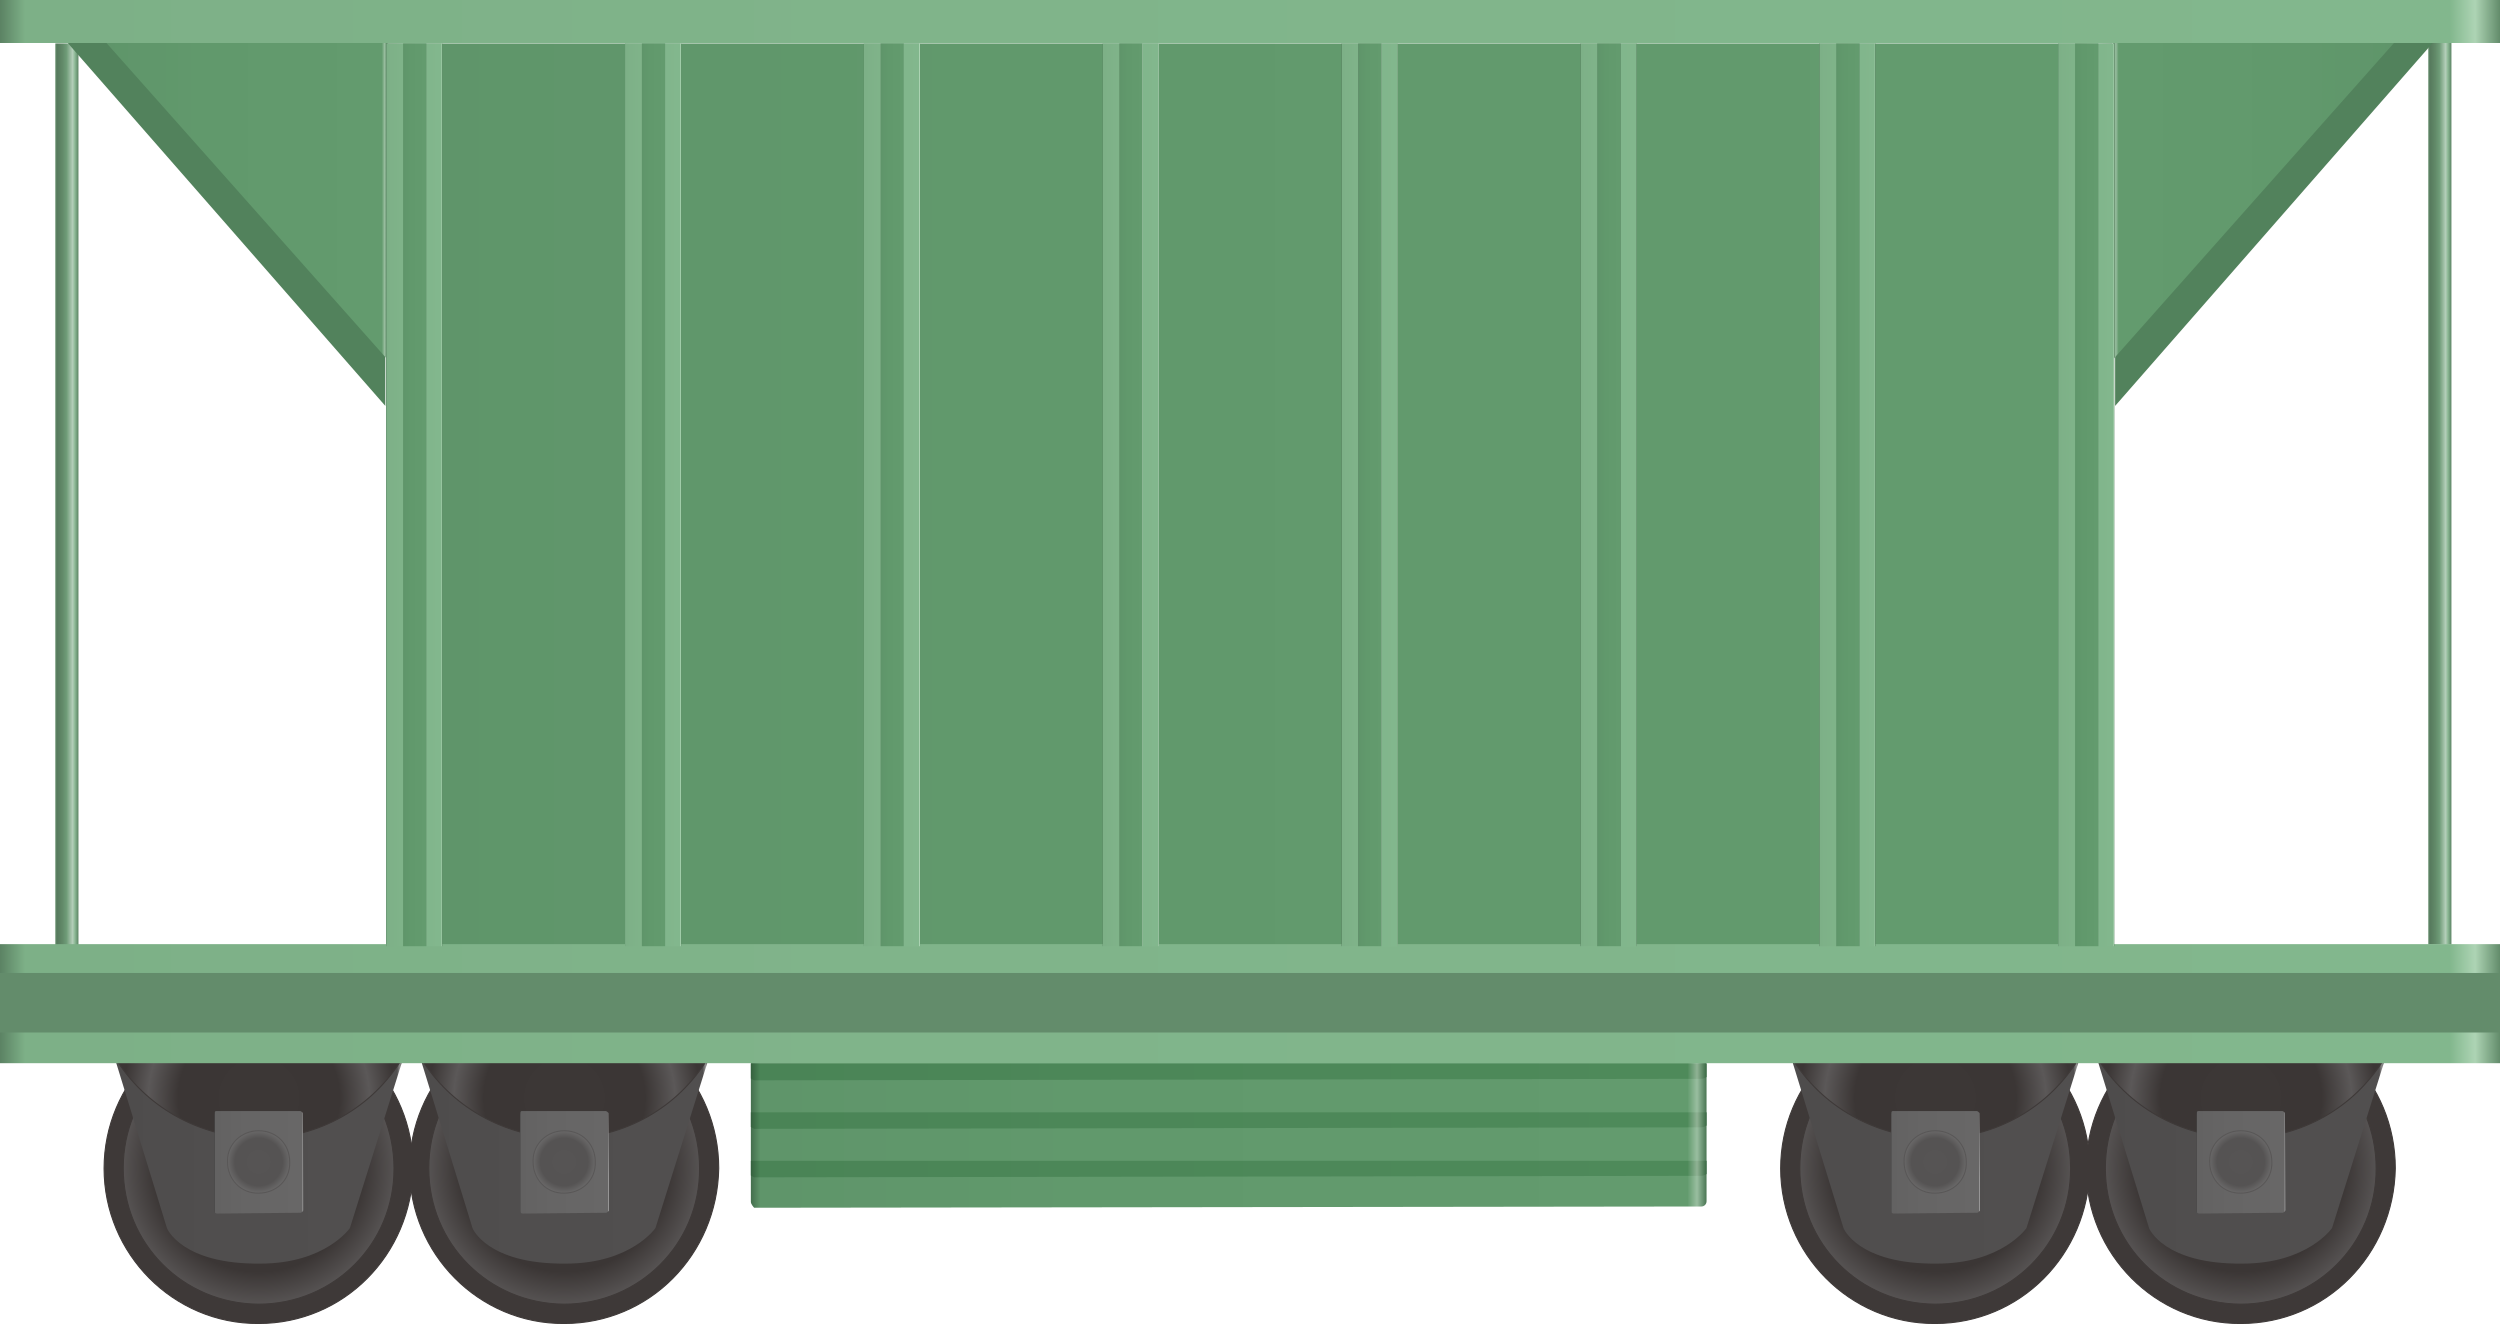 <?xml version="1.0" encoding="utf-8"?>
<!-- Generator: Adobe Illustrator 16.0.0, SVG Export Plug-In . SVG Version: 6.00 Build 0)  -->
<!DOCTYPE svg PUBLIC "-//W3C//DTD SVG 1.1//EN" "http://www.w3.org/Graphics/SVG/1.1/DTD/svg11.dtd">
<svg preserveAspectRatio="none"   version="1.1" id="图层_1" xmlns="http://www.w3.org/2000/svg" xmlns:xlink="http://www.w3.org/1999/xlink" x="0px" y="0px"
	 width="567px" height="300.293px" viewBox="-0.035 263.313 567 300.293" enable-background="new -0.035 263.313 567 300.293"
	 xml:space="preserve">
<g id="surface336">
	
		<linearGradient id="SVGID_1_" gradientUnits="userSpaceOnUse" x1="491.224" y1="173.309" x2="202.225" y2="173.309" gradientTransform="matrix(0.75 0 0 -0.75 18.592 646.214)">
		<stop  offset="0" style="stop-color:#4A7653"/>
		<stop  offset="0.01" style="stop-color:#99BEA0"/>
		<stop  offset="0.02" style="stop-color:#639B6E"/>
		<stop  offset="0.64" style="stop-color:#61996C"/>
		<stop  offset="0.99" style="stop-color:#5F956A"/>
		<stop  offset="1" style="stop-color:#446E4D"/>
	</linearGradient>
	<path fill="url(#SVGID_1_)" d="M387.011,495.234v40.5c0,0.75-0.59,1.215-1.172,1.215l-214.828,0.285c0,0-0.75-0.762-0.75-1.348
		v-40.652H387.011z"/>
	<path fill="#3E3938" stroke="#3E3938" stroke-width="0.25" stroke-linejoin="bevel" stroke-miterlimit="10" d="M473.121,528.355
		c0-19.5,15.691-35.25,35.051-35.25c19.699,0,35.047,15.754,35.047,35.188c-0.348,19.563-15.691,35.188-35.047,35.188
		c-19.301,0.125-35.051-15.754-35.051-35.188V528.355z"/>
	
		<radialGradient id="SVGID_2_" cx="243.167" cy="160.23" r="57.994" gradientTransform="matrix(0.75 0 0 -0.75 325.794 648.465)" gradientUnits="userSpaceOnUse">
		<stop  offset="0" style="stop-color:#3C3736"/>
		<stop  offset="0.54" style="stop-color:#3B3635"/>
		<stop  offset="0.74" style="stop-color:#5B5858"/>
		<stop  offset="0.91" style="stop-color:#3B3635"/>
		<stop  offset="1" style="stop-color:#3B3635"/>
	</radialGradient>
	<path fill="url(#SVGID_2_)" stroke="#3E3938" stroke-width="0.25" stroke-linejoin="bevel" stroke-miterlimit="10" d="
		M477.464,528.238c0-17.25,13.746-30.75,30.707-30.75c17.293,0,30.703,13.789,30.703,30.805
		c0.09,17.195-13.746,30.805-30.703,30.805c-17.207-0.109-30.707-13.793-30.707-30.805V528.238z"/>
	
		<linearGradient id="SVGID_3_" gradientUnits="userSpaceOnUse" x1="289.225" y1="170.424" x2="202.225" y2="170.424" gradientTransform="matrix(0.75 0 0 -0.75 323.959 654.557)">
		<stop  offset="0" style="stop-color:#3D3B3B"/>
		<stop  offset="0.01" style="stop-color:#908F8F"/>
		<stop  offset="0.02" style="stop-color:#514F4F"/>
		<stop  offset="0.64" style="stop-color:#504E4E"/>
		<stop  offset="0.99" style="stop-color:#4E4C4C"/>
		<stop  offset="1" style="stop-color:#383636"/>
	</linearGradient>
	<path fill="url(#SVGID_3_)" d="M475.628,503.578h65.25l-12,38.25c0,0-5.543,8.07-20.34,8.07c-17.91,0.18-21.16-8.035-21.16-8.035
		L475.628,503.578z"/>
	
		<radialGradient id="SVGID_4_" cx="245.724" cy="189.075" r="45.187" gradientTransform="matrix(0.75 0 0 -0.75 323.941 654.144)" gradientUnits="userSpaceOnUse">
		<stop  offset="0" style="stop-color:#3C3736"/>
		<stop  offset="0.54" style="stop-color:#3B3635"/>
		<stop  offset="0.74" style="stop-color:#5B5858"/>
		<stop  offset="0.91" style="stop-color:#3B3635"/>
		<stop  offset="1" style="stop-color:#3B3635"/>
	</radialGradient>
	<path fill="url(#SVGID_4_)" stroke="#3E3938" stroke-width="0.25" stroke-linejoin="bevel" stroke-miterlimit="10" d="
		M540.859,503.164c-6.75,11.25-18.926,18.348-32.688,18.348c-13.813-0.348-25.891-7.359-32.563-18.348c0,0.75,65.121,0,65.121,0
		H540.859z"/>
	
		<linearGradient id="SVGID_5_" gradientUnits="userSpaceOnUse" x1="229.224" y1="185.809" x2="202.224" y2="185.809" gradientTransform="matrix(0.75 0 0 -0.75 346.488 666.277)">
		<stop  offset="0" style="stop-color:#4E4D4D"/>
		<stop  offset="0.01" style="stop-color:#9C9B9B"/>
		<stop  offset="0.02" style="stop-color:#686767"/>
		<stop  offset="0.64" style="stop-color:#666565"/>
		<stop  offset="0.99" style="stop-color:#636262"/>
		<stop  offset="1" style="stop-color:#484747"/>
	</linearGradient>
	<path fill="url(#SVGID_5_)" d="M498.906,515.296h18.75c0,0,0.527,0.234,0.527,0.523l0.223,21.977c0,0-0.457,0.566-0.742,0.566
		l-18.758,0.184c-0.75,0-0.75-0.414-0.75-0.703v-21.797c0-0.75,0.234-0.75,0.52-0.75H498.906z"/>
	
		<radialGradient id="SVGID_6_" cx="211.631" cy="191.87" r="13.323" gradientTransform="matrix(0.75 0 0 -0.75 349.448 670.746)" gradientUnits="userSpaceOnUse">
		<stop  offset="0" style="stop-color:#565454"/>
		<stop  offset="0.54" style="stop-color:#555353"/>
		<stop  offset="0.74" style="stop-color:#6D6C6C"/>
		<stop  offset="0.91" style="stop-color:#555353"/>
		<stop  offset="1" style="stop-color:#555353"/>
	</radialGradient>
	<path fill="url(#SVGID_6_)" stroke="#595757" stroke-width="0.25" stroke-linejoin="bevel" stroke-miterlimit="10" d="
		M501.117,526.519c0-3.75,3.156-6.75,7.055-6.75c4.195,0,7.051,3.168,7.051,7.074c0.145,4.176-3.156,7.074-7.051,7.074
		c-4.055,0.102-7.055-3.168-7.055-7.074V526.519z"/>
	<path fill="#3E3938" stroke="#3E3938" stroke-width="0.25" stroke-linejoin="bevel" stroke-miterlimit="10" d="M403.82,528.355
		c0-19.5,15.691-35.25,35.047-35.25c19.703,0,35.047,15.754,35.047,35.188c-0.344,19.563-15.691,35.188-35.047,35.188
		c-19.297,0.125-35.047-15.754-35.047-35.188V528.355z"/>
	
		<radialGradient id="SVGID_7_" cx="243.168" cy="160.23" r="57.995" gradientTransform="matrix(0.75 0 0 -0.75 256.491 648.465)" gradientUnits="userSpaceOnUse">
		<stop  offset="0" style="stop-color:#3C3736"/>
		<stop  offset="0.54" style="stop-color:#3B3635"/>
		<stop  offset="0.74" style="stop-color:#5B5858"/>
		<stop  offset="0.91" style="stop-color:#3B3635"/>
		<stop  offset="1" style="stop-color:#3B3635"/>
	</radialGradient>
	<path fill="url(#SVGID_7_)" stroke="#3E3938" stroke-width="0.25" stroke-linejoin="bevel" stroke-miterlimit="10" d="
		M408.16,528.238c0-17.25,13.746-30.75,30.707-30.75c17.293,0,30.707,13.789,30.707,30.805c0.086,17.195-13.75,30.805-30.707,30.805
		c-17.207-0.109-30.707-13.793-30.707-30.805V528.238z"/>
	
		<linearGradient id="SVGID_8_" gradientUnits="userSpaceOnUse" x1="289.223" y1="170.424" x2="202.224" y2="170.424" gradientTransform="matrix(0.75 0 0 -0.75 254.655 654.557)">
		<stop  offset="0" style="stop-color:#3D3B3B"/>
		<stop  offset="0.01" style="stop-color:#908F8F"/>
		<stop  offset="0.02" style="stop-color:#514F4F"/>
		<stop  offset="0.64" style="stop-color:#504E4E"/>
		<stop  offset="0.99" style="stop-color:#4E4C4C"/>
		<stop  offset="1" style="stop-color:#383636"/>
	</linearGradient>
	<path fill="url(#SVGID_8_)" d="M406.324,503.578h65.25l-12,38.25c0,0-5.539,8.07-20.336,8.07
		c-17.914,0.18-21.164-8.035-21.164-8.035L406.324,503.578z"/>
	
		<radialGradient id="SVGID_9_" cx="245.728" cy="189.075" r="45.184" gradientTransform="matrix(0.75 0 0 -0.75 254.638 654.144)" gradientUnits="userSpaceOnUse">
		<stop  offset="0" style="stop-color:#3C3736"/>
		<stop  offset="0.54" style="stop-color:#3B3635"/>
		<stop  offset="0.74" style="stop-color:#5B5858"/>
		<stop  offset="0.91" style="stop-color:#3B3635"/>
		<stop  offset="1" style="stop-color:#3B3635"/>
	</radialGradient>
	<path fill="url(#SVGID_9_)" stroke="#3E3938" stroke-width="0.25" stroke-linejoin="bevel" stroke-miterlimit="10" d="
		M471.558,503.164c-6.75,11.25-18.93,18.348-32.691,18.348c-13.809-0.348-25.891-7.359-32.559-18.348c0,0.75,65.117,0,65.117,0
		H471.558z"/>
	
		<linearGradient id="SVGID_10_" gradientUnits="userSpaceOnUse" x1="229.227" y1="185.809" x2="202.227" y2="185.809" gradientTransform="matrix(0.75 0 0 -0.75 277.184 666.277)">
		<stop  offset="0" style="stop-color:#4E4D4D"/>
		<stop  offset="0.01" style="stop-color:#9C9B9B"/>
		<stop  offset="0.02" style="stop-color:#686767"/>
		<stop  offset="0.64" style="stop-color:#666565"/>
		<stop  offset="0.99" style="stop-color:#636262"/>
		<stop  offset="1" style="stop-color:#484747"/>
	</linearGradient>
	<path fill="url(#SVGID_10_)" d="M429.605,515.296h18.75c0,0,0.523,0.234,0.523,0.523l0.227,21.977c0,0-0.457,0.566-0.746,0.566
		l-18.754,0.184c-0.75,0-0.75-0.414-0.75-0.703v-21.797c0-0.75,0.23-0.75,0.516-0.75H429.605z"/>
	
		<radialGradient id="SVGID_11_" cx="211.629" cy="191.87" r="13.325" gradientTransform="matrix(0.75 0 0 -0.75 280.145 670.746)" gradientUnits="userSpaceOnUse">
		<stop  offset="0" style="stop-color:#565454"/>
		<stop  offset="0.54" style="stop-color:#555353"/>
		<stop  offset="0.74" style="stop-color:#6D6C6C"/>
		<stop  offset="0.91" style="stop-color:#555353"/>
		<stop  offset="1" style="stop-color:#555353"/>
	</radialGradient>
	<path fill="url(#SVGID_11_)" stroke="#595757" stroke-width="0.25" stroke-linejoin="bevel" stroke-miterlimit="10" d="
		M431.812,526.519c0-3.75,3.16-6.75,7.055-6.75c4.195,0,7.051,3.168,7.051,7.074c0.145,4.176-3.156,7.074-7.051,7.074
		c-4.055,0.102-7.055-3.168-7.055-7.074V526.519z"/>
	<path fill="#3E3938" stroke="#3E3938" stroke-width="0.25" stroke-linejoin="bevel" stroke-miterlimit="10" d="M92.875,528.355
		c0-19.5,15.691-35.25,35.047-35.25c19.703,0,35.051,15.754,35.051,35.188c-0.348,19.563-15.691,35.188-35.051,35.188
		c-19.297,0.125-35.047-15.754-35.047-35.188V528.355z"/>
	
		<radialGradient id="SVGID_12_" cx="243.167" cy="160.23" r="57.996" gradientTransform="matrix(0.75 0 0 -0.75 -54.453 648.465)" gradientUnits="userSpaceOnUse">
		<stop  offset="0" style="stop-color:#3C3736"/>
		<stop  offset="0.54" style="stop-color:#3B3635"/>
		<stop  offset="0.74" style="stop-color:#5B5858"/>
		<stop  offset="0.91" style="stop-color:#3B3635"/>
		<stop  offset="1" style="stop-color:#3B3635"/>
	</radialGradient>
	<path fill="url(#SVGID_12_)" stroke="#3E3938" stroke-width="0.25" stroke-linejoin="bevel" stroke-miterlimit="10" d="
		M97.215,528.238c0-17.25,13.75-30.75,30.707-30.75c17.293,0,30.707,13.789,30.707,30.805c0.086,17.195-13.746,30.805-30.707,30.805
		c-17.207-0.109-30.707-13.793-30.707-30.805V528.238z"/>
	
		<linearGradient id="SVGID_13_" gradientUnits="userSpaceOnUse" x1="289.223" y1="170.426" x2="202.223" y2="170.426" gradientTransform="matrix(0.75 0 0 -0.75 -56.289 654.558)">
		<stop  offset="0" style="stop-color:#3D3B3B"/>
		<stop  offset="0.01" style="stop-color:#908F8F"/>
		<stop  offset="0.02" style="stop-color:#514F4F"/>
		<stop  offset="0.64" style="stop-color:#504E4E"/>
		<stop  offset="0.99" style="stop-color:#4E4C4C"/>
		<stop  offset="1" style="stop-color:#383636"/>
	</linearGradient>
	<path fill="url(#SVGID_13_)" d="M95.379,503.578h65.25l-12,38.25c0,0-5.539,8.07-20.336,8.07c-17.914,0.18-21.16-8.035-21.16-8.035
		L95.379,503.578z"/>
	
		<radialGradient id="SVGID_14_" cx="245.726" cy="189.073" r="45.187" gradientTransform="matrix(0.75 0 0 -0.75 -56.306 654.144)" gradientUnits="userSpaceOnUse">
		<stop  offset="0" style="stop-color:#3C3736"/>
		<stop  offset="0.54" style="stop-color:#3B3635"/>
		<stop  offset="0.74" style="stop-color:#5B5858"/>
		<stop  offset="0.91" style="stop-color:#3B3635"/>
		<stop  offset="1" style="stop-color:#3B3635"/>
	</radialGradient>
	<path fill="url(#SVGID_14_)" stroke="#3E3938" stroke-width="0.25" stroke-linejoin="bevel" stroke-miterlimit="10" d="
		M160.613,503.167c-6.75,11.25-18.926,18.344-32.691,18.344c-13.809-0.344-25.887-7.359-32.559-18.344c0,0.75,65.121,0,65.121,0
		H160.613z"/>
	
		<linearGradient id="SVGID_15_" gradientUnits="userSpaceOnUse" x1="229.226" y1="185.803" x2="202.226" y2="185.803" gradientTransform="matrix(0.75 0 0 -0.75 -33.759 666.277)">
		<stop  offset="0" style="stop-color:#4E4D4D"/>
		<stop  offset="0.01" style="stop-color:#9C9B9B"/>
		<stop  offset="0.02" style="stop-color:#686767"/>
		<stop  offset="0.64" style="stop-color:#666565"/>
		<stop  offset="0.99" style="stop-color:#636262"/>
		<stop  offset="1" style="stop-color:#484747"/>
	</linearGradient>
	<path fill="url(#SVGID_15_)" d="M118.66,515.3h18.75c0,0,0.527,0.23,0.527,0.52l0.223,21.98c0,0-0.457,0.563-0.742,0.563
		l-18.758,0.188c-0.75,0-0.75-0.418-0.75-0.707V516.05c0-0.75,0.23-0.75,0.52-0.75H118.66z"/>
	
		<radialGradient id="SVGID_16_" cx="211.633" cy="191.87" r="13.322" gradientTransform="matrix(0.75 0 0 -0.75 -30.799 670.746)" gradientUnits="userSpaceOnUse">
		<stop  offset="0" style="stop-color:#565454"/>
		<stop  offset="0.54" style="stop-color:#555353"/>
		<stop  offset="0.74" style="stop-color:#6D6C6C"/>
		<stop  offset="0.91" style="stop-color:#555353"/>
		<stop  offset="1" style="stop-color:#555353"/>
	</radialGradient>
	<path fill="url(#SVGID_16_)" stroke="#595757" stroke-width="0.25" stroke-linejoin="bevel" stroke-miterlimit="10" d="
		M120.871,526.519c0-3.75,3.156-6.75,7.051-6.75c4.199,0,7.055,3.168,7.055,7.074c0.145,4.176-3.16,7.074-7.055,7.074
		c-4.051,0.102-7.051-3.168-7.051-7.074V526.519z"/>
	<path fill="#3E3938" stroke="#3E3938" stroke-width="0.25" stroke-linejoin="bevel" stroke-miterlimit="10" d="M23.57,528.355
		c0-19.5,15.691-35.25,35.051-35.25c19.699,0,35.047,15.754,35.047,35.188c-0.348,19.563-15.691,35.188-35.047,35.188
		c-19.301,0.125-35.051-15.754-35.051-35.188V528.355z"/>
	
		<radialGradient id="SVGID_17_" cx="243.167" cy="160.23" r="57.996" gradientTransform="matrix(0.75 0 0 -0.75 -123.757 648.465)" gradientUnits="userSpaceOnUse">
		<stop  offset="0" style="stop-color:#3C3736"/>
		<stop  offset="0.54" style="stop-color:#3B3635"/>
		<stop  offset="0.74" style="stop-color:#5B5858"/>
		<stop  offset="0.91" style="stop-color:#3B3635"/>
		<stop  offset="1" style="stop-color:#3B3635"/>
	</radialGradient>
	<path fill="url(#SVGID_17_)" stroke="#3E3938" stroke-width="0.25" stroke-linejoin="bevel" stroke-miterlimit="10" d="
		M27.914,528.238c0-17.25,13.746-30.75,30.707-30.75c17.293,0,30.703,13.789,30.703,30.805c0.09,17.195-13.746,30.805-30.703,30.805
		c-17.207-0.109-30.707-13.793-30.707-30.805V528.238z"/>
	
		<linearGradient id="SVGID_18_" gradientUnits="userSpaceOnUse" x1="289.226" y1="170.426" x2="202.226" y2="170.426" gradientTransform="matrix(0.75 0 0 -0.75 -125.592 654.558)">
		<stop  offset="0" style="stop-color:#3D3B3B"/>
		<stop  offset="0.01" style="stop-color:#908F8F"/>
		<stop  offset="0.02" style="stop-color:#514F4F"/>
		<stop  offset="0.64" style="stop-color:#504E4E"/>
		<stop  offset="0.99" style="stop-color:#4E4C4C"/>
		<stop  offset="1" style="stop-color:#383636"/>
	</linearGradient>
	<path fill="url(#SVGID_18_)" d="M26.078,503.578h65.25l-12,38.25c0,0-5.539,8.07-20.34,8.07c-17.91,0.18-21.16-8.035-21.16-8.035
		L26.078,503.578z"/>
	
		<radialGradient id="SVGID_19_" cx="245.724" cy="189.073" r="45.188" gradientTransform="matrix(0.75 0 0 -0.75 -125.609 654.144)" gradientUnits="userSpaceOnUse">
		<stop  offset="0" style="stop-color:#3C3736"/>
		<stop  offset="0.54" style="stop-color:#3B3635"/>
		<stop  offset="0.74" style="stop-color:#5B5858"/>
		<stop  offset="0.91" style="stop-color:#3B3635"/>
		<stop  offset="1" style="stop-color:#3B3635"/>
	</radialGradient>
	<path fill="url(#SVGID_19_)" stroke="#3E3938" stroke-width="0.25" stroke-linejoin="bevel" stroke-miterlimit="10" d="
		M91.309,503.167c-6.75,11.25-18.926,18.344-32.688,18.344c-13.813-0.344-25.891-7.359-32.563-18.344c0,0.75,65.121,0,65.121,0
		H91.309z"/>
	
		<linearGradient id="SVGID_20_" gradientUnits="userSpaceOnUse" x1="229.225" y1="185.803" x2="202.225" y2="185.803" gradientTransform="matrix(0.75 0 0 -0.75 -103.063 666.277)">
		<stop  offset="0" style="stop-color:#4E4D4D"/>
		<stop  offset="0.01" style="stop-color:#9C9B9B"/>
		<stop  offset="0.02" style="stop-color:#686767"/>
		<stop  offset="0.64" style="stop-color:#666565"/>
		<stop  offset="0.99" style="stop-color:#636262"/>
		<stop  offset="1" style="stop-color:#484747"/>
	</linearGradient>
	<path fill="url(#SVGID_20_)" d="M49.355,515.3h18.75c0,0,0.527,0.23,0.527,0.52l0.223,21.98c0,0-0.457,0.563-0.742,0.563
		l-18.758,0.188c-0.75,0-0.75-0.418-0.75-0.707V516.05c0-0.75,0.234-0.75,0.52-0.75H49.355z"/>
	
		<radialGradient id="SVGID_21_" cx="211.632" cy="191.87" r="13.323" gradientTransform="matrix(0.75 0 0 -0.75 -100.103 670.746)" gradientUnits="userSpaceOnUse">
		<stop  offset="0" style="stop-color:#565454"/>
		<stop  offset="0.54" style="stop-color:#555353"/>
		<stop  offset="0.74" style="stop-color:#6D6C6C"/>
		<stop  offset="0.91" style="stop-color:#555353"/>
		<stop  offset="1" style="stop-color:#555353"/>
	</radialGradient>
	<path fill="url(#SVGID_21_)" stroke="#595757" stroke-width="0.25" stroke-linejoin="bevel" stroke-miterlimit="10" d="
		M51.566,526.519c0-3.75,3.156-6.75,7.055-6.75c4.195,0,7.051,3.168,7.051,7.074c0.145,4.176-3.156,7.074-7.051,7.074
		c-4.055,0.102-7.055-3.168-7.055-7.074V526.519z"/>
	
		<linearGradient id="SVGID_22_" gradientUnits="userSpaceOnUse" x1="209.223" y1="64.805" x2="202.223" y2="64.805" gradientTransform="matrix(0.75 0 0 -0.75 399.031 423.764)">
		<stop  offset="0" style="stop-color:#5C8364"/>
		<stop  offset="0.15" style="stop-color:#8BB894"/>
		<stop  offset="0.25" style="stop-color:#B4CEB9"/>
		<stop  offset="0.52" style="stop-color:#6E9B77"/>
		<stop  offset="0.69" style="stop-color:#628A69"/>
		<stop  offset="0.8" style="stop-color:#5C8263"/>
		<stop  offset="0.92" style="stop-color:#567A5D"/>
		<stop  offset="1" style="stop-color:#648D6C"/>
	</linearGradient>
	<path fill="url(#SVGID_22_)" d="M550.699,272.785h5.25v204.75h-5.25V272.785z"/>
	
		<linearGradient id="SVGID_23_" gradientUnits="userSpaceOnUse" x1="209.224" y1="64.808" x2="202.224" y2="64.808" gradientTransform="matrix(0.75 0 0 -0.75 -139.16 424.144)">
		<stop  offset="0" style="stop-color:#5C8364"/>
		<stop  offset="0.15" style="stop-color:#8BB894"/>
		<stop  offset="0.25" style="stop-color:#B4CEB9"/>
		<stop  offset="0.52" style="stop-color:#6E9B77"/>
		<stop  offset="0.69" style="stop-color:#628A69"/>
		<stop  offset="0.8" style="stop-color:#5C8263"/>
		<stop  offset="0.92" style="stop-color:#567A5D"/>
		<stop  offset="1" style="stop-color:#648D6C"/>
	</linearGradient>
	<path fill="url(#SVGID_23_)" d="M12.508,273.164h5.25v204.75h-5.25V273.164z"/>
	<path fill="#52825C" d="M479.675,271.375h73.5l-73.5,84V271.375z"/>
	
		<linearGradient id="SVGID_24_" gradientUnits="userSpaceOnUse" x1="252.706" y1="152.305" x2="165.706" y2="152.305" gradientTransform="matrix(-0.75 0 0 -0.75 668.696 422.353)">
		<stop  offset="0" style="stop-color:#4A7653"/>
		<stop  offset="0.01" style="stop-color:#99BEA0"/>
		<stop  offset="0.02" style="stop-color:#639B6E"/>
		<stop  offset="0.64" style="stop-color:#61996C"/>
		<stop  offset="0.99" style="stop-color:#5F956A"/>
		<stop  offset="1" style="stop-color:#446E4D"/>
	</linearGradient>
	<path fill="url(#SVGID_24_)" d="M479.167,271.375h65.25l-65.25,73.5V271.375z"/>
	<path fill="#52825C" d="M87.355,271.375h-73.5l73.5,84V271.375z"/>
	
		<linearGradient id="SVGID_25_" gradientUnits="userSpaceOnUse" x1="289.225" y1="152.305" x2="202.225" y2="152.305" gradientTransform="matrix(0.75 0 0 -0.75 -129.056 422.353)">
		<stop  offset="0" style="stop-color:#4A7653"/>
		<stop  offset="0.01" style="stop-color:#99BEA0"/>
		<stop  offset="0.02" style="stop-color:#639B6E"/>
		<stop  offset="0.64" style="stop-color:#61996C"/>
		<stop  offset="0.99" style="stop-color:#5F956A"/>
		<stop  offset="1" style="stop-color:#446E4D"/>
	</linearGradient>
	<path fill="url(#SVGID_25_)" d="M87.863,271.375h-65.25l65.25,73.5V271.375z"/>
	
		<linearGradient id="SVGID_26_" gradientUnits="userSpaceOnUse" x1="958.224" y1="194.803" x2="202.225" y2="194.803" gradientTransform="matrix(0.75 0 0 -0.75 -151.705 414.289)">
		<stop  offset="0" style="stop-color:#638C6B"/>
		<stop  offset="0.01" style="stop-color:#ADD4B4"/>
		<stop  offset="0.02" style="stop-color:#82B78D"/>
		<stop  offset="0.64" style="stop-color:#80B48A"/>
		<stop  offset="0.99" style="stop-color:#7DB087"/>
		<stop  offset="1" style="stop-color:#5B8263"/>
	</linearGradient>
	<path fill="url(#SVGID_26_)" d="M-0.035,263.313h567v9.75h-567V263.313z"/>
	
		<linearGradient id="SVGID_27_" gradientUnits="userSpaceOnUse" x1="724.223" y1="63.809" x2="202.223" y2="63.809" gradientTransform="matrix(0.75 0 0 -0.75 -64.125 424.144)">
		<stop  offset="0" style="stop-color:#4A7653"/>
		<stop  offset="0.01" style="stop-color:#99BEA0"/>
		<stop  offset="0.02" style="stop-color:#639B6E"/>
		<stop  offset="0.64" style="stop-color:#61996C"/>
		<stop  offset="0.99" style="stop-color:#5F956A"/>
		<stop  offset="1" style="stop-color:#446E4D"/>
	</linearGradient>
	<path fill="url(#SVGID_27_)" d="M87.543,273.164h391.5v206.25h-391.5V273.164z"/>
	
		<linearGradient id="SVGID_28_" gradientUnits="userSpaceOnUse" x1="958.224" y1="183.307" x2="202.225" y2="183.307" gradientTransform="matrix(0.75 0 0 -0.75 -151.705 628.424)">
		<stop  offset="0" style="stop-color:#638C6B"/>
		<stop  offset="0.01" style="stop-color:#ADD4B4"/>
		<stop  offset="0.02" style="stop-color:#82B78D"/>
		<stop  offset="0.64" style="stop-color:#80B48A"/>
		<stop  offset="0.99" style="stop-color:#7DB087"/>
		<stop  offset="1" style="stop-color:#5B8263"/>
	</linearGradient>
	<path fill="url(#SVGID_28_)" d="M-0.035,477.445h567v27h-567V477.445z"/>
	<path fill="#638C6B" d="M-0.035,483.984h567v13.5h-567V483.984z"/>
	
		<linearGradient id="SVGID_29_" gradientUnits="userSpaceOnUse" x1="219.226" y1="64.808" x2="202.226" y2="64.808" gradientTransform="matrix(0.75 0 0 -0.75 -64.127 424.144)">
		<stop  offset="0" style="stop-color:#638C6B"/>
		<stop  offset="0.01" style="stop-color:#ADD4B4"/>
		<stop  offset="0.02" style="stop-color:#82B78D"/>
		<stop  offset="0.64" style="stop-color:#80B48A"/>
		<stop  offset="0.99" style="stop-color:#7DB087"/>
		<stop  offset="1" style="stop-color:#5B8263"/>
	</linearGradient>
	<path fill="url(#SVGID_29_)" d="M87.543,273.164h12.75v204.75h-12.75V273.164z"/>
	
		<linearGradient id="SVGID_30_" gradientUnits="userSpaceOnUse" x1="209.227" y1="64.808" x2="202.227" y2="64.808" gradientTransform="matrix(0.75 0 0 -0.75 -60.288 424.144)">
		<stop  offset="0" style="stop-color:#4A7653"/>
		<stop  offset="0.01" style="stop-color:#99BEA0"/>
		<stop  offset="0.02" style="stop-color:#639B6E"/>
		<stop  offset="0.64" style="stop-color:#61996C"/>
		<stop  offset="0.99" style="stop-color:#5F956A"/>
		<stop  offset="1" style="stop-color:#446E4D"/>
	</linearGradient>
	<path fill="url(#SVGID_30_)" d="M91.383,273.164h5.25v204.75h-5.25V273.164z"/>
	
		<linearGradient id="SVGID_31_" gradientUnits="userSpaceOnUse" x1="219.227" y1="64.808" x2="202.227" y2="64.808" gradientTransform="matrix(0.75 0 0 -0.75 -9.955 424.144)">
		<stop  offset="0" style="stop-color:#638C6B"/>
		<stop  offset="0.01" style="stop-color:#ADD4B4"/>
		<stop  offset="0.02" style="stop-color:#82B78D"/>
		<stop  offset="0.64" style="stop-color:#80B48A"/>
		<stop  offset="0.99" style="stop-color:#7DB087"/>
		<stop  offset="1" style="stop-color:#5B8263"/>
	</linearGradient>
	<path fill="url(#SVGID_31_)" d="M141.715,273.164h12.75v204.75h-12.75V273.164z"/>
	
		<linearGradient id="SVGID_32_" gradientUnits="userSpaceOnUse" x1="209.227" y1="64.808" x2="202.227" y2="64.808" gradientTransform="matrix(0.75 0 0 -0.75 -6.116 424.144)">
		<stop  offset="0" style="stop-color:#4A7653"/>
		<stop  offset="0.01" style="stop-color:#99BEA0"/>
		<stop  offset="0.02" style="stop-color:#639B6E"/>
		<stop  offset="0.64" style="stop-color:#61996C"/>
		<stop  offset="0.99" style="stop-color:#5F956A"/>
		<stop  offset="1" style="stop-color:#446E4D"/>
	</linearGradient>
	<path fill="url(#SVGID_32_)" d="M145.555,273.164h5.25v204.75h-5.25V273.164z"/>
	
		<linearGradient id="SVGID_33_" gradientUnits="userSpaceOnUse" x1="219.227" y1="64.808" x2="202.227" y2="64.808" gradientTransform="matrix(0.75 0 0 -0.75 44.217 424.144)">
		<stop  offset="0" style="stop-color:#638C6B"/>
		<stop  offset="0.01" style="stop-color:#ADD4B4"/>
		<stop  offset="0.02" style="stop-color:#82B78D"/>
		<stop  offset="0.64" style="stop-color:#80B48A"/>
		<stop  offset="0.99" style="stop-color:#7DB087"/>
		<stop  offset="1" style="stop-color:#5B8263"/>
	</linearGradient>
	<path fill="url(#SVGID_33_)" d="M195.887,273.164h12.75v204.75h-12.75V273.164z"/>
	
		<linearGradient id="SVGID_34_" gradientUnits="userSpaceOnUse" x1="209.226" y1="64.808" x2="202.226" y2="64.808" gradientTransform="matrix(0.75 0 0 -0.75 48.057 424.144)">
		<stop  offset="0" style="stop-color:#4A7653"/>
		<stop  offset="0.01" style="stop-color:#99BEA0"/>
		<stop  offset="0.02" style="stop-color:#639B6E"/>
		<stop  offset="0.64" style="stop-color:#61996C"/>
		<stop  offset="0.99" style="stop-color:#5F956A"/>
		<stop  offset="1" style="stop-color:#446E4D"/>
	</linearGradient>
	<path fill="url(#SVGID_34_)" d="M199.727,273.164h5.25v204.75h-5.25V273.164z"/>
	
		<linearGradient id="SVGID_35_" gradientUnits="userSpaceOnUse" x1="219.225" y1="64.808" x2="202.225" y2="64.808" gradientTransform="matrix(0.75 0 0 -0.75 98.389 424.144)">
		<stop  offset="0" style="stop-color:#638C6B"/>
		<stop  offset="0.01" style="stop-color:#ADD4B4"/>
		<stop  offset="0.02" style="stop-color:#82B78D"/>
		<stop  offset="0.64" style="stop-color:#80B48A"/>
		<stop  offset="0.99" style="stop-color:#7DB087"/>
		<stop  offset="1" style="stop-color:#5B8263"/>
	</linearGradient>
	<path fill="url(#SVGID_35_)" d="M250.059,273.164h12.75v204.75h-12.75V273.164z"/>
	
		<linearGradient id="SVGID_36_" gradientUnits="userSpaceOnUse" x1="209.226" y1="64.808" x2="202.226" y2="64.808" gradientTransform="matrix(0.75 0 0 -0.75 102.229 424.144)">
		<stop  offset="0" style="stop-color:#4A7653"/>
		<stop  offset="0.01" style="stop-color:#99BEA0"/>
		<stop  offset="0.02" style="stop-color:#639B6E"/>
		<stop  offset="0.64" style="stop-color:#61996C"/>
		<stop  offset="0.99" style="stop-color:#5F956A"/>
		<stop  offset="1" style="stop-color:#446E4D"/>
	</linearGradient>
	<path fill="url(#SVGID_36_)" d="M253.898,273.164h5.25v204.75h-5.25V273.164z"/>
	
		<linearGradient id="SVGID_37_" gradientUnits="userSpaceOnUse" x1="219.223" y1="64.808" x2="202.223" y2="64.808" gradientTransform="matrix(0.75 0 0 -0.75 152.562 424.144)">
		<stop  offset="0" style="stop-color:#638C6B"/>
		<stop  offset="0.01" style="stop-color:#ADD4B4"/>
		<stop  offset="0.02" style="stop-color:#82B78D"/>
		<stop  offset="0.64" style="stop-color:#80B48A"/>
		<stop  offset="0.99" style="stop-color:#7DB087"/>
		<stop  offset="1" style="stop-color:#5B8263"/>
	</linearGradient>
	<path fill="url(#SVGID_37_)" d="M304.23,273.164h12.75v204.75h-12.75V273.164z"/>
	
		<linearGradient id="SVGID_38_" gradientUnits="userSpaceOnUse" x1="209.225" y1="64.808" x2="202.225" y2="64.808" gradientTransform="matrix(0.75 0 0 -0.75 156.401 424.144)">
		<stop  offset="0" style="stop-color:#4A7653"/>
		<stop  offset="0.01" style="stop-color:#99BEA0"/>
		<stop  offset="0.02" style="stop-color:#639B6E"/>
		<stop  offset="0.64" style="stop-color:#61996C"/>
		<stop  offset="0.99" style="stop-color:#5F956A"/>
		<stop  offset="1" style="stop-color:#446E4D"/>
	</linearGradient>
	<path fill="url(#SVGID_38_)" d="M308.07,273.164h5.25v204.75h-5.25V273.164z"/>
	
		<linearGradient id="SVGID_39_" gradientUnits="userSpaceOnUse" x1="219.223" y1="64.808" x2="202.223" y2="64.808" gradientTransform="matrix(0.75 0 0 -0.75 206.734 424.144)">
		<stop  offset="0" style="stop-color:#638C6B"/>
		<stop  offset="0.01" style="stop-color:#ADD4B4"/>
		<stop  offset="0.02" style="stop-color:#82B78D"/>
		<stop  offset="0.64" style="stop-color:#80B48A"/>
		<stop  offset="0.99" style="stop-color:#7DB087"/>
		<stop  offset="1" style="stop-color:#5B8263"/>
	</linearGradient>
	<path fill="url(#SVGID_39_)" d="M358.402,273.164h12.75v204.75h-12.75V273.164z"/>
	
		<linearGradient id="SVGID_40_" gradientUnits="userSpaceOnUse" x1="209.225" y1="64.808" x2="202.225" y2="64.808" gradientTransform="matrix(0.75 0 0 -0.75 210.573 424.144)">
		<stop  offset="0" style="stop-color:#4A7653"/>
		<stop  offset="0.01" style="stop-color:#99BEA0"/>
		<stop  offset="0.02" style="stop-color:#639B6E"/>
		<stop  offset="0.64" style="stop-color:#61996C"/>
		<stop  offset="0.99" style="stop-color:#5F956A"/>
		<stop  offset="1" style="stop-color:#446E4D"/>
	</linearGradient>
	<path fill="url(#SVGID_40_)" d="M362.242,273.164h5.25v204.75h-5.25V273.164z"/>
	
		<linearGradient id="SVGID_41_" gradientUnits="userSpaceOnUse" x1="219.227" y1="64.808" x2="202.227" y2="64.808" gradientTransform="matrix(0.75 0 0 -0.75 260.907 424.144)">
		<stop  offset="0" style="stop-color:#638C6B"/>
		<stop  offset="0.01" style="stop-color:#ADD4B4"/>
		<stop  offset="0.02" style="stop-color:#82B78D"/>
		<stop  offset="0.64" style="stop-color:#80B48A"/>
		<stop  offset="0.99" style="stop-color:#7DB087"/>
		<stop  offset="1" style="stop-color:#5B8263"/>
	</linearGradient>
	<path fill="url(#SVGID_41_)" d="M412.578,273.164h12.75v204.75h-12.75V273.164z"/>
	
		<linearGradient id="SVGID_42_" gradientUnits="userSpaceOnUse" x1="209.222" y1="64.808" x2="202.222" y2="64.808" gradientTransform="matrix(0.75 0 0 -0.75 264.747 424.144)">
		<stop  offset="0" style="stop-color:#4A7653"/>
		<stop  offset="0.01" style="stop-color:#99BEA0"/>
		<stop  offset="0.02" style="stop-color:#639B6E"/>
		<stop  offset="0.64" style="stop-color:#61996C"/>
		<stop  offset="0.99" style="stop-color:#5F956A"/>
		<stop  offset="1" style="stop-color:#446E4D"/>
	</linearGradient>
	<path fill="url(#SVGID_42_)" d="M416.414,273.164h5.25v204.75h-5.25V273.164z"/>
	
		<linearGradient id="SVGID_43_" gradientUnits="userSpaceOnUse" x1="219.226" y1="64.808" x2="202.226" y2="64.808" gradientTransform="matrix(0.75 0 0 -0.75 315.08 424.144)">
		<stop  offset="0" style="stop-color:#638C6B"/>
		<stop  offset="0.01" style="stop-color:#ADD4B4"/>
		<stop  offset="0.02" style="stop-color:#82B78D"/>
		<stop  offset="0.64" style="stop-color:#80B48A"/>
		<stop  offset="0.99" style="stop-color:#7DB087"/>
		<stop  offset="1" style="stop-color:#5B8263"/>
	</linearGradient>
	<path fill="url(#SVGID_43_)" d="M466.75,273.164h12.75v204.75h-12.75V273.164z"/>
	
		<linearGradient id="SVGID_44_" gradientUnits="userSpaceOnUse" x1="209.226" y1="64.808" x2="202.226" y2="64.808" gradientTransform="matrix(0.75 0 0 -0.75 318.92 424.144)">
		<stop  offset="0" style="stop-color:#4A7653"/>
		<stop  offset="0.01" style="stop-color:#99BEA0"/>
		<stop  offset="0.02" style="stop-color:#639B6E"/>
		<stop  offset="0.64" style="stop-color:#61996C"/>
		<stop  offset="0.99" style="stop-color:#5F956A"/>
		<stop  offset="1" style="stop-color:#446E4D"/>
	</linearGradient>
	<path fill="url(#SVGID_44_)" d="M470.589,273.164h5.25v204.75h-5.25V273.164z"/>
	
		<linearGradient id="SVGID_45_" gradientUnits="userSpaceOnUse" x1="491.223" y1="198.806" x2="202.225" y2="198.806" gradientTransform="matrix(0.75 0 0 -0.75 18.593 655.561)">
		<stop  offset="0" style="stop-color:#3A6943"/>
		<stop  offset="0.01" style="stop-color:#8FB294"/>
		<stop  offset="0.02" style="stop-color:#4E8A5A"/>
		<stop  offset="0.64" style="stop-color:#4C8758"/>
		<stop  offset="0.99" style="stop-color:#4A8456"/>
		<stop  offset="1" style="stop-color:#35613E"/>
	</linearGradient>
	<path fill="url(#SVGID_45_)" d="M387.011,504.582v3c0,0-0.586,0.41-1.172,0.41l-214.828,0.34c0,0-0.75-0.375-0.75-0.426v-3.324
		H387.011z"/>
	
		<linearGradient id="SVGID_46_" gradientUnits="userSpaceOnUse" x1="491.223" y1="198.804" x2="202.225" y2="198.804" gradientTransform="matrix(0.75 0 0 -0.75 18.593 666.563)">
		<stop  offset="0" style="stop-color:#3A6943"/>
		<stop  offset="0.01" style="stop-color:#8FB294"/>
		<stop  offset="0.02" style="stop-color:#4E8A5A"/>
		<stop  offset="0.64" style="stop-color:#4C8758"/>
		<stop  offset="0.99" style="stop-color:#4A8456"/>
		<stop  offset="1" style="stop-color:#35613E"/>
	</linearGradient>
	<path fill="url(#SVGID_46_)" d="M387.011,515.585v3c0,0-0.586,0.41-1.172,0.41l-214.828,0.34c0,0-0.75-0.379-0.75-0.426v-3.324
		H387.011z"/>
	
		<linearGradient id="SVGID_47_" gradientUnits="userSpaceOnUse" x1="491.223" y1="198.805" x2="202.225" y2="198.805" gradientTransform="matrix(0.75 0 0 -0.75 18.593 677.564)">
		<stop  offset="0" style="stop-color:#3A6943"/>
		<stop  offset="0.01" style="stop-color:#8FB294"/>
		<stop  offset="0.02" style="stop-color:#4E8A5A"/>
		<stop  offset="0.64" style="stop-color:#4C8758"/>
		<stop  offset="0.99" style="stop-color:#4A8456"/>
		<stop  offset="1" style="stop-color:#35613E"/>
	</linearGradient>
	<path fill="url(#SVGID_47_)" d="M387.011,526.585v3c0,0-0.586,0.41-1.172,0.41l-214.828,0.34c0,0-0.75-0.379-0.75-0.426v-3.324
		H387.011z"/>
</g>
</svg>
